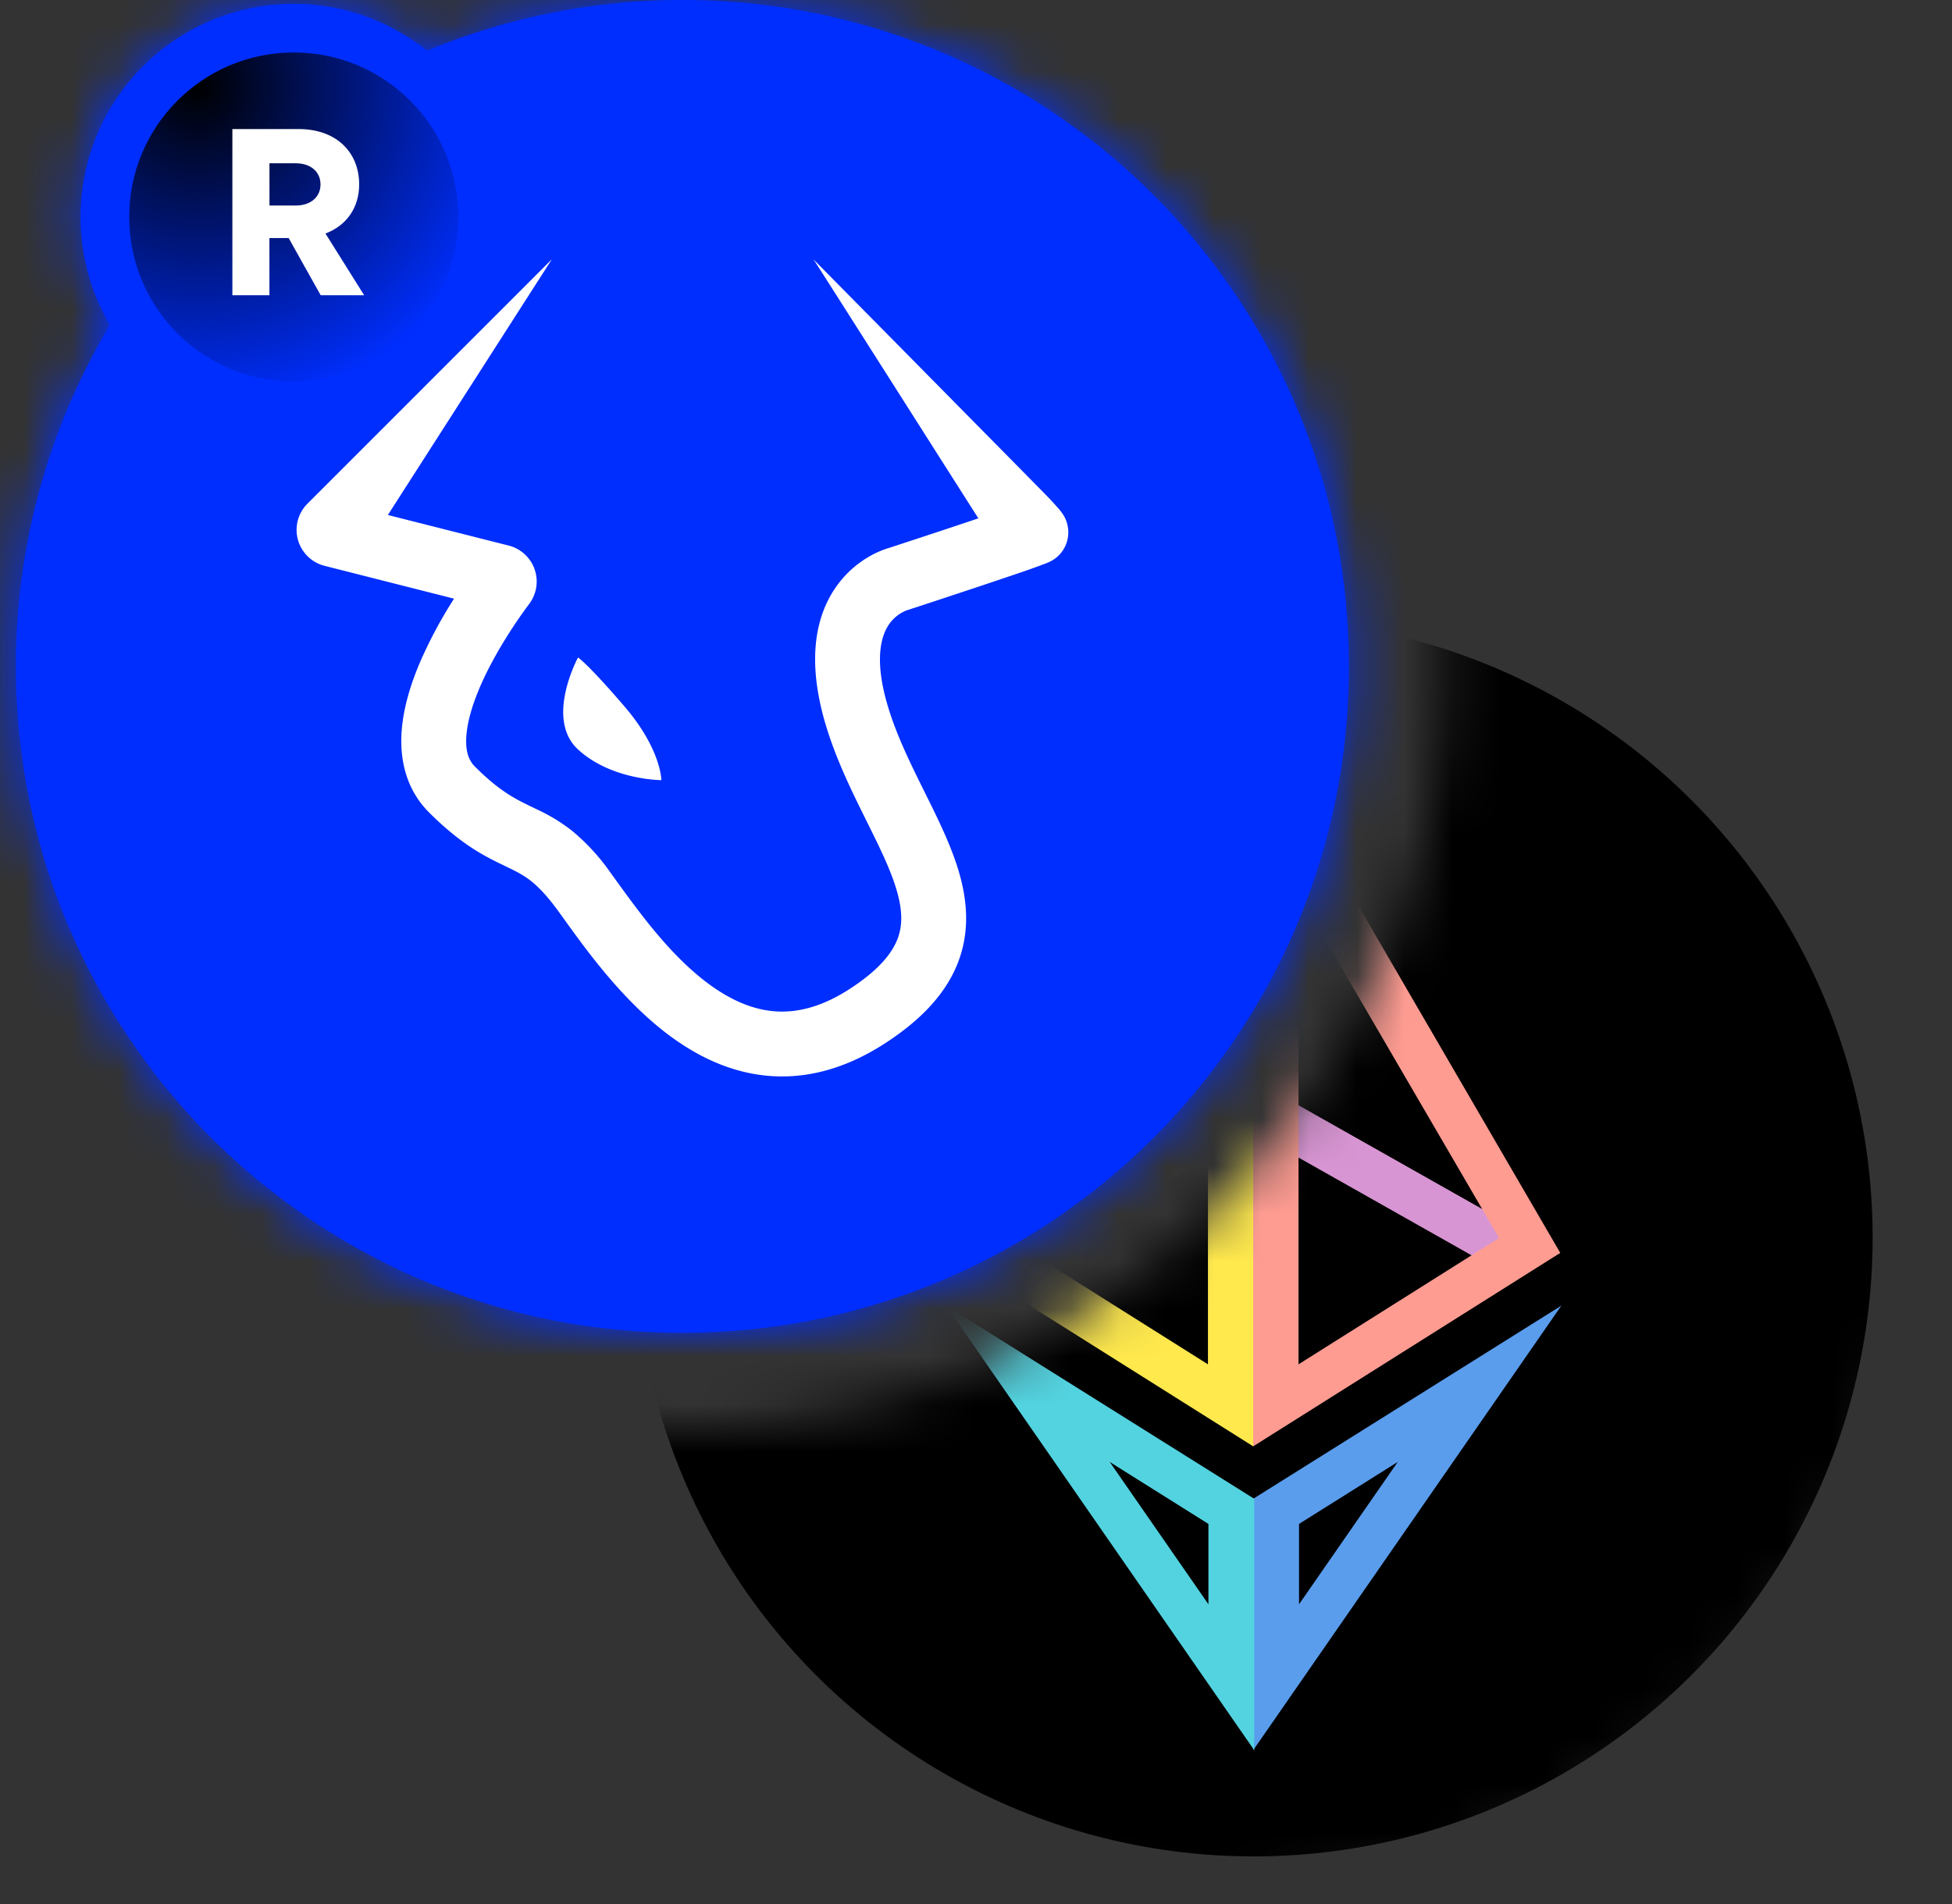 <svg fill="none" xmlns="http://www.w3.org/2000/svg" viewBox="0 0 41 40"><rect x="0" y="0" width="41" height="40" fill="#333333" stroke="none"/><mask id="a" style="mask-type:alpha" maskUnits="userSpaceOnUse" x="11" y="10" width="30" height="30"><path fill-rule="evenodd" clip-rule="evenodd" d="M14.333 30c8.837 0 16-7.163 16-16a16.07 16.07 0 0 0-.332-3.26C36 12.704 40.333 18.346 40.333 25c0 8.284-6.715 15-15 15-6.654 0-12.297-4.333-14.26-10.332a16.07 16.07 0 0 0 3.26.332Z" fill="#C4C4C4"/></mask><g mask="url(#a)"><circle cx="26.333" cy="26" r="14" fill="#000"/><circle cx="26.333" cy="26" r="13.5" stroke="#fff" stroke-opacity=".2"/><path fill-rule="evenodd" clip-rule="evenodd" d="m26.322 31.487 6.473-4.058-6.473 9.34v-5.282Zm.963.528v1.688l2.073-2.99-2.073 1.302Z" fill="#5A9DED"/><path fill-rule="evenodd" clip-rule="evenodd" d="m26.985 23.056 4.778 2.7-.472.832-4.778-2.7.472-.832Z" fill="#D895D3"/><path fill-rule="evenodd" clip-rule="evenodd" d="m26.322 15.23 6.45 11.091-6.45 4.064V15.231Zm.952 3.55v9.882l4.212-2.654-4.212-7.228Z" fill="#FF9C92"/><path fill-rule="evenodd" clip-rule="evenodd" d="m26.344 31.487-6.472-4.058 6.472 9.34v-5.282Zm-.962.528v1.688l-2.073-2.99 2.073 1.302Z" fill="#53D3E0"/><path fill-rule="evenodd" clip-rule="evenodd" d="m25.48 23.146-4.777 2.7.47.832 4.779-2.7-.471-.832Z" fill="#A6E275"/><path fill-rule="evenodd" clip-rule="evenodd" d="m26.322 15.23-6.45 11.091 6.45 4.064V15.231Zm-.95 3.55v9.882l-4.214-2.654 4.213-7.228Z" fill="#FFE94D"/></g><mask id="b" fill="#fff"><path fill-rule="evenodd" clip-rule="evenodd" d="M14.333 28c7.732 0 14-6.268 14-14s-6.268-14-14-14c-1.9 0-3.71.378-5.363 1.064a4.478 4.478 0 0 0-6.662 5.762A13.935 13.935 0 0 0 .334 14c0 7.732 6.268 14 14 14Z"/></mask><path fill-rule="evenodd" clip-rule="evenodd" d="M14.333 28c7.732 0 14-6.268 14-14s-6.268-14-14-14c-1.9 0-3.71.378-5.363 1.064a4.478 4.478 0 0 0-6.662 5.762A13.935 13.935 0 0 0 .334 14c0 7.732 6.268 14 14 14Z" fill="#002EFF"/><path d="M8.97 1.064 2.09 9.646l5.08 4.075 6.017-2.497L8.97 1.064ZM2.31 6.826l9.44 5.645 3.348-5.599-3.306-5.622-9.482 5.576ZM17.333 14a3 3 0 0 1-3 3v22c13.807 0 25-11.193 25-25h-22Zm-3-3a3 3 0 0 1 3 3h22c0-13.807-11.193-25-25-25v22Zm-1.146.224A2.96 2.96 0 0 1 14.333 11v-22c-3.372 0-6.614.674-9.58 1.904l8.434 20.32Zm-7.016-.143A6.541 6.541 0 0 1 2.09 9.646L15.852-7.518a15.459 15.459 0 0 0-9.68-3.4v22Zm6.523-6.522a6.522 6.522 0 0 1-6.523 6.522v-22c-8.548 0-15.477 6.93-15.477 15.478h22Zm-.903-3.31c.576.98.903 2.124.903 3.31h-22c0 2.84.775 5.534 2.133 7.843L11.79 1.25ZM11.333 14c0-.58.154-1.09.417-1.53L-7.132 1.18A24.935 24.935 0 0 0-10.667 14h22Zm3 3a3 3 0 0 1-3-3h-22c0 13.807 11.193 25 25 25V17Z" fill="#002EFF" mask="url(#b)"/><path fill-rule="evenodd" clip-rule="evenodd" d="m8.147 10.819 3.444-5.372-5.134 5.135a.779.779 0 0 0 .36 1.305l2.72.69a9.377 9.377 0 0 0-.731 1.373c-.196.468-.36 1.004-.376 1.534-.016.543.123 1.125.582 1.584.69.69 1.191.931 1.591 1.123l.088.043c.186.09.324.164.47.28.147.119.326.299.556.614l.13.18c.5.695 1.287 1.787 2.302 2.511.566.404 1.238.722 2.006.784.778.063 1.591-.142 2.419-.675.792-.51 1.314-1.078 1.56-1.74.247-.667.174-1.32-.006-1.914-.165-.543-.44-1.096-.697-1.613l-.048-.097c-.28-.566-.546-1.114-.722-1.686-.344-1.119-.11-1.603.036-1.795a.81.81 0 0 1 .348-.261l.01-.004.015-.003.028-.01.122-.04.321-.105.978-.324c.356-.119.716-.24.991-.334a21.14 21.14 0 0 0 .462-.167 1.226 1.226 0 0 0 .116-.054.683.683 0 0 0 .33-.764v-.003a.698.698 0 0 0-.125-.256 1.558 1.558 0 0 0-.071-.087 7.658 7.658 0 0 0-.175-.192c-.084-.09-1.717-1.743-3.088-3.133-.95-.962-1.775-1.797-1.874-1.899.012.012.89 1.394 1.76 2.762.852 1.34 1.695 2.668 1.706 2.68a175.568 175.568 0 0 1-1.436.477l-.32.105-.103.034-.015.004a2.003 2.003 0 0 0-.358.148 2.174 2.174 0 0 0-.704.598c-.486.636-.69 1.611-.256 3.023.213.693.526 1.332.803 1.891l.027.055c.276.556.504 1.015.635 1.446.13.43.14.755.032 1.043-.108.293-.377.656-1.02 1.07-.608.392-1.127.497-1.571.462-.454-.037-.894-.228-1.325-.535-.821-.587-1.48-1.497-2-2.215l-.121-.168a4.418 4.418 0 0 0-.808-.877 3.658 3.658 0 0 0-.725-.442l-.092-.045c-.353-.169-.692-.331-1.218-.858-.122-.122-.193-.296-.184-.58.01-.295.106-.656.27-1.048.328-.781.847-1.515 1.055-1.792a.78.78 0 0 0-.434-1.224l-2.536-.642Zm5.744 5.57s-1.05 0-1.75-.644 0-1.932 0-1.932.204.129.977 1.03c.773.902.773 1.546.773 1.546Z" fill="#fff"/><circle cx="6.171" cy="4.559" fill="url(#c)" r="3.457"/><path d="M4.88 6.203h.779V5.001h.404l.673 1.202h.913l-.813-1.297c.449-.17.708-.549.708-1.032 0-.679-.484-1.163-1.272-1.163H4.881v3.492ZM6.208 3.43c.32 0 .524.18.524.444s-.204.444-.524.444H5.66V3.43h.548Z" fill="#fff"/><defs><radialGradient id="c" cx="0" cy="0" r="1" gradientUnits="userSpaceOnUse" gradientTransform="rotate(51.34 .153 5.217) scale(6.896)"><stop stopColor="#22E1FF"/><stop offset="1" stopColor="#22E1FF" stop-opacity="0"/></radialGradient></defs></svg>